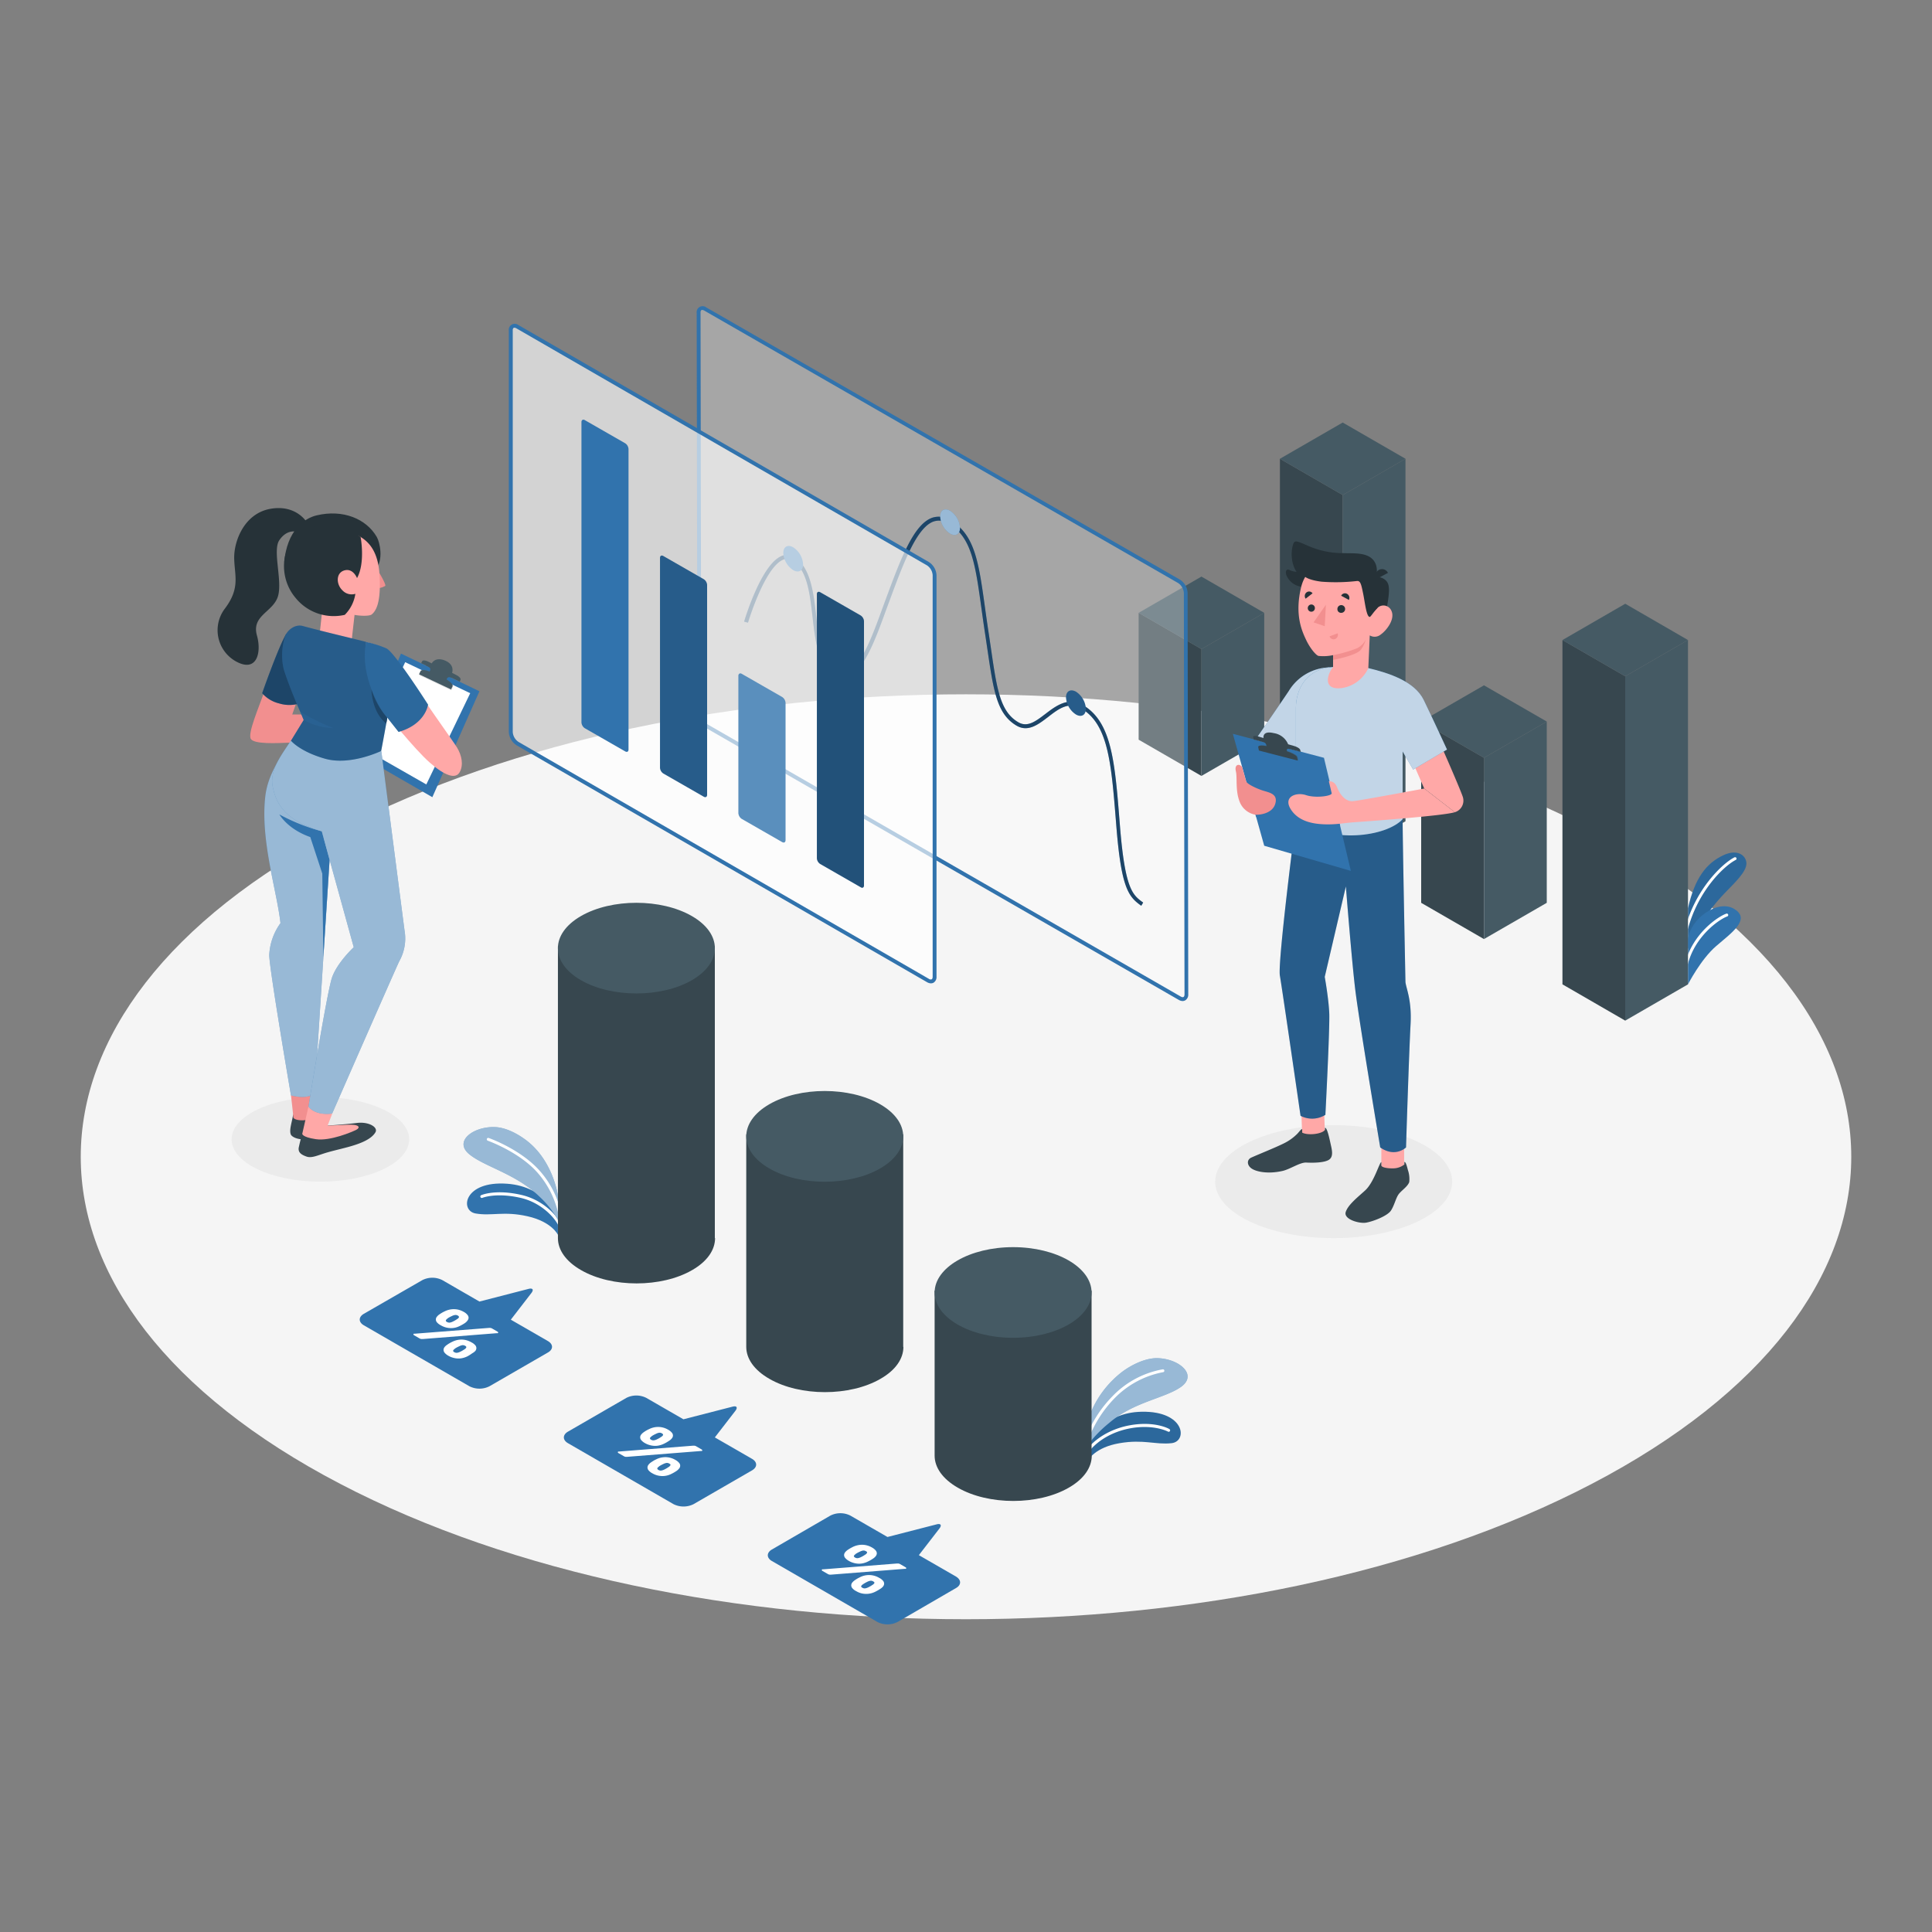 <svg xmlns="http://www.w3.org/2000/svg" viewBox="0 0 500 500"><rect x="0" y="0" width="500" height="500" fill="#808080" stroke="none"/><g id="freepik--Floor--inject-41"><path d="M88,384c89.46,46.74,234.52,46.74,324,0s89.47-122.52,0-169.26-234.52-46.74-324,0S-1.46,337.3,88,384Z" style="fill:#f5f5f5"></path></g><g id="freepik--Shadows--inject-41"><ellipse cx="82.92" cy="294.86" rx="22.98" ry="10.95" style="fill:#ebebeb"></ellipse><ellipse cx="345.16" cy="305.81" rx="30.67" ry="14.62" style="fill:#ebebeb"></ellipse></g><g id="freepik--Plants--inject-41"><path d="M436.85,245.66s2.37-7.32,10.08-15.12c3.4-3.44,5.62-5.84,4.91-7.89-.64-1.81-2.8-2.75-5.89-1.29-4.39,2.08-7.35,5.94-9.1,13.69Z" style="fill:#3173AD"></path><path d="M436.85,245.66s2.37-7.32,10.08-15.12c3.4-3.44,5.62-5.84,4.91-7.89-.64-1.81-2.8-2.75-5.89-1.29-4.39,2.08-7.35,5.94-9.1,13.69Z" style="opacity:0.1"></path><path d="M436.36,241.06h-.09a.38.38,0,0,1-.27-.46c2.75-10.62,9.86-17.2,12.87-18.72a.39.39,0,0,1,.51.17.38.38,0,0,1-.17.5c-2.91,1.47-9.8,7.87-12.48,18.24A.38.38,0,0,1,436.36,241.06Z" style="fill:#fff"></path><path d="M436.85,254.75s3.29-6.45,7.26-9.88,9.07-6.93,4.75-9.61-11.43,2.58-12,7.77Z" style="fill:#3173AD"></path><path d="M436.36,250.16h-.08a.38.38,0,0,1-.28-.45c1.87-8,8.58-12.52,10.81-13.27a.38.38,0,0,1,.23.72c-2,.68-8.54,5.13-10.31,12.72A.38.38,0,0,1,436.36,250.16Z" style="fill:#fff"></path><path d="M144.39,319.58s-1.52-3.38-7.87-4.81c-6.18-1.39-9.25,0-13.42-.72s-3.08-8.51,8.14-7.7c10.27.74,13.15,8.82,13.15,8.82Z" style="fill:#3173AD"></path><path d="M145,317.72a.38.38,0,0,1-.34-.23c-1-2.39-4.7-6.29-9.91-7.48-6.47-1.47-9.91,0-9.94,0a.38.38,0,0,1-.31-.69c.15-.06,3.71-1.61,10.41-.08,5.79,1.32,9.48,5.56,10.44,7.93a.37.37,0,0,1-.2.49Z" style="fill:#fff"></path><path d="M144.39,315.73a24.32,24.32,0,0,0-4.8-6.07c-6-5.82-14-7.65-18-10.83-4.4-3.43.93-7.39,6.59-7.14,3.24.15,6.66,2.29,8.54,3.83,6.62,5.41,7.71,14.14,7.71,14.14Z" style="fill:#3173AD"></path><path d="M144.39,315.73a24.32,24.32,0,0,0-4.8-6.07c-6-5.82-14-7.65-18-10.83-4.4-3.43.93-7.39,6.59-7.14,3.24.15,6.66,2.29,8.54,3.83,6.62,5.41,7.71,14.14,7.71,14.14Z" style="fill:#fff;opacity:0.5"></path><path d="M145,315.14a.38.38,0,0,1-.37-.32,23.79,23.79,0,0,0-5.52-11.33c-4.72-5.37-12.79-8.25-12.88-8.28a.38.38,0,0,1-.23-.47.37.37,0,0,1,.48-.23c.34.11,8.34,3,13.19,8.48a24.2,24.2,0,0,1,5.71,11.73.37.37,0,0,1-.33.42Z" style="fill:#fff"></path><path d="M281.63,377.88s1.7-3.3,8.12-4.39c6.24-1.06,9.23.45,13.44,0s3.53-8.34-7.72-8.13c-10.29.19-13.6,8.1-13.6,8.1Z" style="fill:#3173AD"></path><path d="M281.63,377.88s1.7-3.3,8.12-4.39c6.24-1.06,9.23.45,13.44,0s3.53-8.34-7.72-8.13c-10.29.19-13.6,8.1-13.6,8.1Z" style="opacity:0.1"></path><path d="M281.14,376.3a.44.44,0,0,1-.22-.07.37.37,0,0,1-.09-.52c2.39-3.42,6.74-6,11.65-6.86,6.31-1.13,10,.87,10.16,1a.37.37,0,1,1-.36.65s-3.63-1.95-9.67-.87c-4.71.84-8.89,3.29-11.16,6.55A.4.4,0,0,1,281.14,376.3Z" style="fill:#fff"></path><path d="M282.08,373.25A31.58,31.58,0,0,1,287,368.3c6.33-5.48,14.34-6.37,18.58-9.33,4.58-3.19-.53-7.43-6.2-7.48-3.24,0-6.77,1.93-8.74,3.37a25.8,25.8,0,0,0-9,12.47Z" style="fill:#3173AD"></path><path d="M282.08,373.25A31.58,31.58,0,0,1,287,368.3c6.33-5.48,14.34-6.37,18.58-9.33,4.58-3.19-.53-7.43-6.2-7.48-3.24,0-6.77,1.93-8.74,3.37a25.8,25.8,0,0,0-9,12.47Z" style="fill:#fff;opacity:0.5"></path><path d="M281.14,373.17H281a.39.39,0,0,1-.24-.47A31.8,31.8,0,0,1,288,361.25a23.83,23.83,0,0,1,12.92-6.87.36.36,0,0,1,.41.32.37.37,0,0,1-.33.42,23.69,23.69,0,0,0-12.47,6.66,30.82,30.82,0,0,0-7,11.13A.38.38,0,0,1,281.14,373.17Z" style="fill:#fff"></path></g><g id="freepik--bar-charts--inject-41"><path d="M185,320.42h0V244.87H144.39v75.56h0c0,3,2,6,6,8.28,7.93,4.58,20.79,4.58,28.72,0,4-2.29,5.94-5.28,5.95-8.28h0Z" style="fill:#37474f"></path><path d="M185,320.42h0V244.87H144.39v75.56h0c0,3,2,6,6,8.28,7.93,4.58,20.79,4.58,28.72,0,4-2.29,5.94-5.28,5.95-8.28h0Z" style="fill:#e0e0e0;opacity:0"></path><path d="M150.34,253.67c-7.94-4.58-7.94-12,0-16.59s20.79-4.58,28.72,0,7.93,12,0,16.59S158.27,258.24,150.34,253.67Z" style="fill:#455a64"></path><path d="M233.75,348.57h0v-55H193.13v55h0c0,3,2,6,6,8.28,7.93,4.58,20.79,4.58,28.72,0,4-2.28,5.95-5.28,5.95-8.28Z" style="fill:#37474f"></path><path d="M233.75,348.57h0v-55H193.13v55h0c0,3,2,6,6,8.28,7.93,4.58,20.79,4.58,28.72,0,4-2.28,5.95-5.28,5.95-8.28Z" style="fill:#e0e0e0;opacity:0"></path><path d="M199.08,302.38c-7.93-4.58-7.93-12,0-16.59s20.79-4.58,28.72,0,7.94,12,0,16.59S207,307,199.08,302.38Z" style="fill:#455a64"></path><path d="M282.5,376.71h0V334H241.88v42.72h0c0,3,2,6,6,8.29,7.93,4.58,20.79,4.58,28.72,0,4-2.29,5.94-5.29,5.95-8.29Z" style="fill:#37474f"></path><path d="M282.5,376.71h0V334H241.88v42.72h0c0,3,2,6,6,8.29,7.93,4.58,20.79,4.58,28.72,0,4-2.29,5.94-5.29,5.95-8.29Z" style="fill:#e0e0e0;opacity:0"></path><ellipse cx="262.19" cy="334.49" rx="20.31" ry="11.73" style="fill:#455a64"></ellipse><path d="M141.79,347.06l-9.59-5.53,5.31-6.88c.68-.88.36-1.36-.71-1.09l-12.72,3.28-9.59-5.54a5.74,5.74,0,0,0-5.2,0L94.18,340c-1.44.83-1.44,2.17,0,3l27.3,15.76a5.74,5.74,0,0,0,5.2,0l15.11-8.73C143.22,349.23,143.22,347.89,141.79,347.06Z" style="fill:#3173AD"></path><path d="M126.45,343.67a2.38,2.38,0,0,1,.47,0,1.15,1.15,0,0,1,.44.15l1.37.79a.4.4,0,0,1,.2.22c0,.08,0,.15-.14.2a.19.19,0,0,1-.1,0,.33.33,0,0,1-.15,0l-19,1.5H109a1.18,1.18,0,0,1-.44-.16l-1.37-.79a.4.4,0,0,1-.2-.22c0-.08,0-.15.14-.2a.19.19,0,0,1,.1,0l.15,0Zm-6.12-1.27a10.9,10.9,0,0,1-1.27.73,5.94,5.94,0,0,1-1.11.43,4.93,4.93,0,0,1-1.23.15,5.12,5.12,0,0,1-2.63-.72,3.25,3.25,0,0,1-1-.76,1.17,1.17,0,0,1-.29-.75,1.11,1.11,0,0,1,.27-.71,2.71,2.71,0,0,1,.72-.65,6.51,6.51,0,0,1,.59-.38c.19-.11.42-.23.67-.35a5.46,5.46,0,0,1,1.13-.42,5.24,5.24,0,0,1,2.53,0,5.52,5.52,0,0,1,1.32.55,3.06,3.06,0,0,1,.94.76,1.19,1.19,0,0,1,.3.75,1.23,1.23,0,0,1-.27.71A2.71,2.71,0,0,1,120.33,342.4Zm1.89,7.82A10,10,0,0,1,121,351a5.6,5.6,0,0,1-1.12.42,4.46,4.46,0,0,1-1.23.16,5,5,0,0,1-1.31-.18,5.11,5.11,0,0,1-1.32-.54,3.35,3.35,0,0,1-.94-.76,1.17,1.17,0,0,1-.29-.76,1.2,1.2,0,0,1,.26-.71,2.76,2.76,0,0,1,.73-.64,4.21,4.21,0,0,1,.59-.38,5.86,5.86,0,0,1,.67-.35,5.38,5.38,0,0,1,1.12-.42,5.6,5.6,0,0,1,1.23-.16,5.12,5.12,0,0,1,2.62.72,3.12,3.12,0,0,1,1,.76,1.11,1.11,0,0,1,0,1.46A2.94,2.94,0,0,1,122.22,350.22Zm-6.37-9a1.21,1.21,0,0,0-.47.48c0,.14,0,.28.29.42a1.2,1.2,0,0,0,.72.17,2.61,2.61,0,0,0,.83-.28,8.18,8.18,0,0,0,1.09-.63,1.18,1.18,0,0,0,.48-.48c0-.14-.05-.28-.29-.42a1.16,1.16,0,0,0-.73-.16,2.44,2.44,0,0,0-.82.27A7.72,7.72,0,0,0,115.85,341.18Zm1.9,7.82a1.18,1.18,0,0,0-.48.48c0,.13,0,.27.29.41a1.11,1.11,0,0,0,.73.17,2.69,2.69,0,0,0,.82-.27,7.72,7.72,0,0,0,1.1-.63,1.14,1.14,0,0,0,.47-.48c0-.14,0-.28-.29-.42a1.2,1.2,0,0,0-.72-.17,2.49,2.49,0,0,0-.82.28A7.72,7.72,0,0,0,117.75,349Z" style="fill:#fff"></path><path d="M194.61,377.54,185,372l5.31-6.87c.67-.88.35-1.37-.72-1.09l-12.72,3.27-9.59-5.53a5.72,5.72,0,0,0-5.19,0L147,370.5c-1.43.83-1.43,2.18,0,3l27.3,15.77a5.8,5.8,0,0,0,5.2,0l15.11-8.73C196.05,379.71,196.05,378.37,194.61,377.54Z" style="fill:#3173AD"></path><path d="M179.27,374.15h.48a1.24,1.24,0,0,1,.44.16l1.36.79c.12.07.19.14.2.22s0,.14-.13.2a.23.23,0,0,1-.1,0l-.15,0-19,1.5a2.49,2.49,0,0,1-.48,0,1.13,1.13,0,0,1-.44-.16l-1.36-.78c-.12-.07-.19-.15-.2-.22a.21.21,0,0,1,.13-.21l.1,0,.15,0Zm-6.12-1.27a10,10,0,0,1-1.26.73,5.6,5.6,0,0,1-1.12.42,4.51,4.51,0,0,1-1.23.16,5,5,0,0,1-1.31-.18,5.11,5.11,0,0,1-1.32-.54,3.42,3.42,0,0,1-.95-.76,1.1,1.1,0,0,1,0-1.47,2.87,2.87,0,0,1,.72-.64,5.82,5.82,0,0,1,.59-.38,7.09,7.09,0,0,1,.68-.35,5.38,5.38,0,0,1,1.12-.42,5.07,5.07,0,0,1,3.85.56,3.25,3.25,0,0,1,.95.76,1.15,1.15,0,0,1,.29.75,1.16,1.16,0,0,1-.27.71A2.71,2.71,0,0,1,173.15,372.88Zm1.9,7.82a10.69,10.69,0,0,1-1.27.73,5.29,5.29,0,0,1-1.11.42,4.93,4.93,0,0,1-1.23.15,5.12,5.12,0,0,1-2.63-.72,3.24,3.24,0,0,1-.95-.75,1.17,1.17,0,0,1-.29-.76,1.21,1.21,0,0,1,.27-.71,2.89,2.89,0,0,1,.72-.65c.2-.14.4-.26.59-.38s.42-.23.67-.35a5.46,5.46,0,0,1,1.13-.42,6.09,6.09,0,0,1,1.23-.15,4.94,4.94,0,0,1,1.3.17,5,5,0,0,1,1.32.55,3.25,3.25,0,0,1,.95.76,1.09,1.09,0,0,1,0,1.46A2.89,2.89,0,0,1,175.05,380.7Zm-6.37-9a1.18,1.18,0,0,0-.48.48c0,.13.05.27.29.41a1.11,1.11,0,0,0,.73.17,2.78,2.78,0,0,0,.82-.27,6.9,6.9,0,0,0,1.1-.64,1.14,1.14,0,0,0,.47-.47c0-.14-.05-.28-.29-.42a1.13,1.13,0,0,0-.72-.17,2.53,2.53,0,0,0-.83.28A7.59,7.59,0,0,0,168.68,371.66Zm1.89,7.82a1.27,1.27,0,0,0-.47.47c0,.14.05.28.29.42a1.13,1.13,0,0,0,.72.17,2.74,2.74,0,0,0,.83-.27,8.69,8.69,0,0,0,1.09-.64,1.24,1.24,0,0,0,.48-.47c.05-.14,0-.28-.29-.42a1.17,1.17,0,0,0-.73-.17,2.78,2.78,0,0,0-.82.27A9.63,9.63,0,0,0,170.57,379.48Z" style="fill:#fff"></path><path d="M247.39,408l-9.59-5.53,5.32-6.89c.67-.87.35-1.36-.72-1.08l-12.72,3.27-9.59-5.53a5.74,5.74,0,0,0-5.2,0L199.78,401c-1.43.83-1.43,2.18,0,3l27.3,15.77a5.8,5.8,0,0,0,5.2,0L247.39,411C248.83,410.2,248.83,408.86,247.39,408Z" style="fill:#3173AD"></path><path d="M232.05,404.64h.47a1.18,1.18,0,0,1,.44.16l1.37.79c.12.07.19.14.2.22s0,.14-.13.2l-.1,0-.15,0-19,1.5a2.41,2.41,0,0,1-.47,0,1.08,1.08,0,0,1-.44-.16l-1.36-.78c-.12-.07-.19-.15-.2-.22a.21.21,0,0,1,.13-.21l.1,0a.33.33,0,0,1,.15,0Zm-6.12-1.27a9.47,9.47,0,0,1-1.27.73,5.29,5.29,0,0,1-1.11.42,4.51,4.51,0,0,1-1.23.16,5.11,5.11,0,0,1-1.32-.18,5,5,0,0,1-1.31-.54,3.42,3.42,0,0,1-.95-.76,1.17,1.17,0,0,1-.29-.76,1.21,1.21,0,0,1,.27-.71,3.1,3.1,0,0,1,.72-.65c.2-.14.4-.26.59-.37s.42-.23.67-.36a5.6,5.6,0,0,1,2.36-.57,5.19,5.19,0,0,1,2.62.72,3.25,3.25,0,0,1,.95.76,1.19,1.19,0,0,1,.29.75,1.23,1.23,0,0,1-.27.71A2.71,2.71,0,0,1,225.93,403.37Zm1.89,7.82a11.42,11.42,0,0,1-1.26.73,5.51,5.51,0,0,1-1.11.42,5.17,5.17,0,0,1-2.55,0,5.08,5.08,0,0,1-1.31-.55,3.12,3.12,0,0,1-1-.76,1.13,1.13,0,0,1-.29-.75,1.17,1.17,0,0,1,.26-.71,3.15,3.15,0,0,1,.73-.65,6.51,6.51,0,0,1,.59-.38c.19-.11.42-.23.67-.35a5.14,5.14,0,0,1,2.36-.57,4.94,4.94,0,0,1,1.3.17,5.08,5.08,0,0,1,1.31.55,3.12,3.12,0,0,1,1,.76,1.13,1.13,0,0,1,.29.75,1.17,1.17,0,0,1-.26.71A2.78,2.78,0,0,1,227.82,411.19Zm-6.37-9a1.21,1.21,0,0,0-.47.48c0,.13.05.27.29.41a1.15,1.15,0,0,0,.72.17,2.74,2.74,0,0,0,.83-.27,7.37,7.37,0,0,0,1.1-.64,1.14,1.14,0,0,0,.47-.47c.05-.14,0-.28-.29-.42a1.17,1.17,0,0,0-.73-.17,2.57,2.57,0,0,0-.82.28A8.31,8.31,0,0,0,221.45,402.15Zm1.9,7.82a1.32,1.32,0,0,0-.48.47c0,.14,0,.28.3.42a1.13,1.13,0,0,0,.72.17,2.69,2.69,0,0,0,.82-.27,8.84,8.84,0,0,0,1.1-.64,1.24,1.24,0,0,0,.48-.47q.08-.21-.3-.42a1.13,1.13,0,0,0-.72-.17,2.69,2.69,0,0,0-.82.27A8.84,8.84,0,0,0,223.35,410Z" style="fill:#fff"></path><polygon points="384.05 243.03 367.8 233.65 367.8 186.74 384.05 196.12 384.05 243.03" style="fill:#37474f"></polygon><polygon points="384.05 243.03 400.3 233.65 400.3 186.74 384.05 196.12 384.05 243.03" style="fill:#455a64"></polygon><polygon points="367.8 186.74 384.05 196.12 400.3 186.74 384.05 177.36 367.8 186.74" style="fill:#455a64"></polygon><polygon points="347.49 221.92 331.24 212.54 331.24 118.73 347.49 128.11 347.49 221.92" style="fill:#37474f"></polygon><polygon points="347.49 221.92 363.74 212.54 363.74 118.73 347.49 128.11 347.49 221.92" style="fill:#455a64"></polygon><polygon points="331.24 118.73 347.49 128.11 363.74 118.73 347.49 109.35 331.24 118.73" style="fill:#455a64"></polygon><polygon points="310.93 200.81 294.68 191.43 294.68 158.6 310.93 167.98 310.93 200.81" style="fill:#37474f"></polygon><polygon points="310.93 200.81 327.18 191.43 327.18 158.6 310.93 167.98 310.93 200.81" style="fill:#455a64"></polygon><polygon points="294.68 158.6 310.93 167.98 327.18 158.6 310.93 149.22 294.68 158.6" style="fill:#455a64"></polygon><polygon points="420.61 264.14 404.36 254.75 404.36 165.64 420.6 175.02 420.61 264.14" style="fill:#37474f"></polygon><polygon points="420.6 264.14 436.85 254.75 436.85 165.64 420.6 175.02 420.6 264.14" style="fill:#455a64"></polygon><polygon points="404.36 165.64 420.6 175.02 436.85 165.64 420.61 156.25 404.36 165.64" style="fill:#455a64"></polygon></g><g id="freepik--main-charts--inject-41"><g style="opacity:0.3"><path d="M307,257.33l-.17-103.88a3.85,3.85,0,0,0-1.74-3L182.53,80c-1-.55-1.73-.1-1.73,1L181,184.84a3.82,3.82,0,0,0,1.74,3l122.57,70.5C306.24,258.89,307,258.44,307,257.33Z" style="fill:#fff"></path></g><path d="M306.06,259.07a2.09,2.09,0,0,1-1-.3l-122.57-70.5a4.29,4.29,0,0,1-2-3.43L180.3,81a1.55,1.55,0,0,1,2.48-1.44L305.35,150a4.31,4.31,0,0,1,2,3.43l.17,103.88a1.72,1.72,0,0,1-.75,1.56A1.4,1.4,0,0,1,306.06,259.07ZM181.76,80.22a.39.39,0,0,0-.2,0,.77.77,0,0,0-.26.69l.17,103.88A3.3,3.3,0,0,0,183,187.4l122.57,70.5c.3.17.56.22.72.12s.26-.34.26-.69l-.17-103.88a3.32,3.32,0,0,0-1.48-2.56L182.28,80.39A1.09,1.09,0,0,0,181.76,80.22Z" style="fill:#3173AD"></path><path d="M295.36,234.41c-3.25-2.31-5.15-4.4-6.44-20.46l-.11-1.37c-1.21-15.09-2-25.05-8.88-29.16-3.3-2-5.94,0-8.73,2.17-2.53,1.93-5.13,3.91-8.06,2.24-5.15-3-6-8.94-7.6-19.78-.2-1.34-.4-2.75-.63-4.23-.35-2.31-.65-4.46-.93-6.48-1.58-11.38-2.54-18.26-8.36-21.77a4.51,4.51,0,0,0-4-.61c-4.41,1.54-7.86,10.87-11.51,20.76-.28.73-.55,1.5-.84,2.27-2.65,7.29-5.65,15.56-9.8,17.09a4.14,4.14,0,0,1-3.59-.36c-4.13-2.34-4.87-8.74-5.58-14.94S208.9,147.35,205,145a2.4,2.4,0,0,0-2.25-.19c-4.84,1.88-9.13,16.2-9.17,16.34l-1-.28c.18-.61,4.47-14.93,9.76-17a3.41,3.41,0,0,1,3.13.27c4.31,2.58,5.06,9.15,5.79,15.5s1.39,12.1,5.09,14.19a3.1,3.1,0,0,0,2.74.29c3.71-1.37,6.76-9.75,9.21-16.49.29-.78.56-1.54.84-2.28,3.9-10.55,7.27-19.66,12.12-21.36a5.49,5.49,0,0,1,4.82.71c6.22,3.76,7.21,10.81,8.83,22.49.28,2,.58,4.16.93,6.46.23,1.49.43,2.9.63,4.23,1.53,10.54,2.38,16.34,7.11,19.06,2.35,1.35,4.48-.28,6.95-2.16,2.8-2.14,6-4.55,9.85-2.24,7.31,4.38,8.13,14.55,9.36,29.94l.11,1.37c1.32,16.38,3.3,17.78,6,19.73Z" style="fill:#3173AD"></path><g style="opacity:0.4"><path d="M295.36,234.41c-3.25-2.31-5.15-4.4-6.44-20.46l-.11-1.37c-1.21-15.09-2-25.05-8.88-29.16-3.3-2-5.94,0-8.73,2.17-2.53,1.93-5.13,3.91-8.06,2.24-5.15-3-6-8.94-7.6-19.78-.2-1.34-.4-2.75-.63-4.23-.35-2.31-.65-4.46-.93-6.48-1.58-11.38-2.54-18.26-8.36-21.77a4.51,4.51,0,0,0-4-.61c-4.41,1.54-7.86,10.87-11.51,20.76-.28.73-.55,1.5-.84,2.27-2.65,7.29-5.65,15.56-9.8,17.09a4.14,4.14,0,0,1-3.59-.36c-4.13-2.34-4.87-8.74-5.58-14.94S208.9,147.35,205,145a2.4,2.4,0,0,0-2.25-.19c-4.84,1.88-9.13,16.2-9.17,16.34l-1-.28c.18-.61,4.47-14.93,9.76-17a3.41,3.41,0,0,1,3.13.27c4.31,2.58,5.06,9.15,5.79,15.5s1.39,12.1,5.09,14.19a3.1,3.1,0,0,0,2.74.29c3.71-1.37,6.76-9.75,9.21-16.49.29-.78.56-1.54.84-2.28,3.9-10.55,7.27-19.66,12.12-21.36a5.49,5.49,0,0,1,4.82.71c6.22,3.76,7.21,10.81,8.83,22.49.28,2,.58,4.16.93,6.46.23,1.49.43,2.9.63,4.23,1.53,10.54,2.38,16.34,7.11,19.06,2.35,1.35,4.48-.28,6.95-2.16,2.8-2.14,6-4.55,9.85-2.24,7.31,4.38,8.13,14.55,9.36,29.94l.11,1.37c1.32,16.38,3.3,17.78,6,19.73Z"></path></g><path d="M278.45,179a5.71,5.71,0,0,1,2.57,4.43c0,1.63-1.15,2.29-2.56,1.48a5.65,5.65,0,0,1-2.57-4.43C275.89,178.89,277,178.23,278.45,179Z" style="fill:#3173AD"></path><g style="opacity:0.2"><path d="M278.45,179a5.71,5.71,0,0,1,2.57,4.43c0,1.63-1.15,2.29-2.56,1.48a5.65,5.65,0,0,1-2.57-4.43C275.89,178.89,277,178.23,278.45,179Z"></path></g><path d="M245.88,132.19a5.66,5.66,0,0,1,2.56,4.43c0,1.63-1.14,2.29-2.55,1.48a5.64,5.64,0,0,1-2.57-4.43C243.32,132,244.46,131.38,245.88,132.19Z" style="fill:#3173AD"></path><g style="opacity:0.5"><path d="M245.88,132.19a5.66,5.66,0,0,1,2.56,4.43c0,1.63-1.14,2.29-2.55,1.48a5.64,5.64,0,0,1-2.57-4.43C243.32,132,244.46,131.38,245.88,132.19Z" style="fill:#fff"></path></g><path d="M205.27,141.64a5.62,5.62,0,0,1,2.57,4.42c0,1.64-1.14,2.3-2.56,1.49a5.67,5.67,0,0,1-2.56-4.43C202.71,141.49,203.86,140.82,205.27,141.64Z" style="fill:#3173AD"></path><path d="M241.87,252.75V148.87a3.84,3.84,0,0,0-1.73-3L133.93,84.55c-1-.55-1.73-.1-1.73,1V189.43a3.83,3.83,0,0,0,1.73,3l106.21,61.32C241.1,254.31,241.87,253.86,241.87,252.75Z" style="fill:#fff;opacity:0.65"></path><path d="M240.92,254.49a2.09,2.09,0,0,1-1-.3L133.68,192.87a4.34,4.34,0,0,1-2-3.44V85.55a1.55,1.55,0,0,1,2.48-1.43l106.21,61.32a4.32,4.32,0,0,1,2,3.43V252.75a1.72,1.72,0,0,1-.75,1.56A1.4,1.4,0,0,1,240.92,254.49ZM133.16,84.82a.4.4,0,0,0-.2,0,.77.77,0,0,0-.26.69V189.43a3.33,3.33,0,0,0,1.48,2.57l106.21,61.32a.77.77,0,0,0,.73.12c.16-.09.25-.34.25-.69V148.87a3.3,3.3,0,0,0-1.48-2.56L133.68,85A1,1,0,0,0,133.16,84.82Z" style="fill:#3173AD"></path><path d="M223.6,229.14V160.78a1.92,1.92,0,0,0-.87-1.5l-10.45-6c-.48-.28-.87-.06-.87.5V222.1a1.89,1.89,0,0,0,.87,1.5l10.45,6C223.21,229.92,223.6,229.69,223.6,229.14Z" style="fill:#3173AD"></path><g style="opacity:0.3"><path d="M223.6,229.14V160.78a1.92,1.92,0,0,0-.87-1.5l-10.45-6c-.48-.28-.87-.06-.87.5V222.1a1.89,1.89,0,0,0,.87,1.5l10.45,6C223.21,229.92,223.6,229.69,223.6,229.14Z"></path></g><path d="M203.29,217.41V181.89a1.92,1.92,0,0,0-.87-1.5l-10.46-6c-.47-.27-.86,0-.86.5v35.53a1.94,1.94,0,0,0,.86,1.5l10.46,6C202.9,218.19,203.29,218,203.29,217.41Z" style="fill:#3173AD"></path><g style="opacity:0.2"><path d="M203.29,217.41V181.89a1.92,1.92,0,0,0-.87-1.5l-10.46-6c-.47-.27-.86,0-.86.5v35.53a1.94,1.94,0,0,0,.86,1.5l10.46,6C202.9,218.19,203.29,218,203.29,217.41Z" style="fill:#fff"></path></g><path d="M183,205.69V151.4a1.92,1.92,0,0,0-.87-1.5l-10.46-6c-.47-.28-.86-.06-.86.5v54.28a1.92,1.92,0,0,0,.86,1.5l10.46,6C182.59,206.46,183,206.24,183,205.69Z" style="fill:#3173AD"></path><g style="opacity:0.2"><path d="M183,205.69V151.4a1.92,1.92,0,0,0-.87-1.5l-10.46-6c-.47-.28-.86-.06-.86.5v54.28a1.92,1.92,0,0,0,.86,1.5l10.46,6C182.59,206.46,183,206.24,183,205.69Z"></path></g><path d="M162.66,194V116.22a1.91,1.91,0,0,0-.86-1.5l-10.46-6c-.47-.28-.86,0-.86.5v77.74a1.94,1.94,0,0,0,.86,1.5l10.46,6C162.28,194.74,162.66,194.51,162.66,194Z" style="fill:#3173AD"></path></g><g id="freepik--character-2--inject-41"><path d="M378.63,206.43c-.14-.75-3.81-9.29-5.32-12.65l-7.65,3.58,2.93,6.71,7.92,6.13A3.13,3.13,0,0,0,378.63,206.43Z" style="fill:#ffa8a7"></path><rect x="357.49" y="295.88" width="5.9" height="8.6" style="fill:#ffa8a7"></rect><rect x="336.87" y="285.34" width="5.9" height="8.6" transform="translate(-9.77 11.87) rotate(-1.97)" style="fill:#ffa8a7"></rect><path d="M344.08,172.72a12.66,12.66,0,0,0-10.56,6.14c-3.26,4.85-9,13.14-9,13.14l10.75,3.41Z" style="fill:#3173AD"></path><g style="opacity:0.7"><path d="M344.08,172.72a12.66,12.66,0,0,0-10.56,6.14c-3.26,4.85-9,13.14-9,13.14l10.75,3.41Z" style="fill:#fff"></path></g><path d="M363,212c0,5.64.73,42.11.73,42.11.14,1.62,1.66,4.61,1.33,10.84-.45,8.47-1.18,32-1.18,32s-2.77,2.75-6.68,0c0,0-5.35-31.95-6.4-40.34-.93-7.32-2.49-27.2-2.49-27.2l-5.47,23.41s1,5.5,1.17,9.38-1,26.32-1,26.32a6.48,6.48,0,0,1-6.43.25s-4.74-32.78-5.35-36.29S335.39,212,335.39,212Z" style="fill:#3173AD"></path><path d="M363,212c0,5.64.73,42.11.73,42.11.14,1.62,1.66,4.61,1.33,10.84-.45,8.47-1.18,32-1.18,32s-2.77,2.75-6.68,0c0,0-5.35-31.95-6.4-40.34-.93-7.32-2.49-27.2-2.49-27.2l-5.47,23.41s1,5.5,1.17,9.38-1,26.32-1,26.32a6.48,6.48,0,0,1-6.43.25s-4.74-32.78-5.35-36.29S335.39,212,335.39,212Z" style="opacity:0.2"></path><path d="M354.12,172.9c5.29,1.27,12,3.41,14.36,8.29s6,12.79,6,12.79l-8.76,5.18L363,194.48V212c-4.14,4.5-18.58,6.6-27.62,0V183.16c0-4.59,2.56-10.12,9.61-10.53Z" style="fill:#3173AD"></path><path d="M354.12,172.9c5.29,1.27,12,3.41,14.36,8.29s6,12.79,6,12.79l-8.76,5.18L363,194.48V212c-4.14,4.5-18.58,6.6-27.62,0V183.16c0-4.59,2.56-10.12,9.61-10.53Z" style="fill:#fff;opacity:0.7"></path><path d="M356.11,149.36a3.14,3.14,0,0,1,2.6.92c1.12,1.14.89,3.26,0,8.12l-3.46.4Z" style="fill:#263238"></path><path d="M336,148a5.31,5.31,0,0,1-2.16-.43c-1.06-.61-1.34.59-.76,1.64a4.94,4.94,0,0,0,4,2.67c0-.15,1-2.7,1-2.7Z" style="fill:#263238"></path><path d="M354.49,158.8c.51.31,1.24-.68,1.87-1.34a2.23,2.23,0,0,1,3.73.6c1.05,2.21-1.33,5.16-2.73,6.13a2.46,2.46,0,0,1-2.87.25l-.37,8.46a9,9,0,0,1-6.8,5.16c-5,.67-3.95-3.42-2.32-5.43v-3.08a11.84,11.84,0,0,1-3.78.2c-.65-.17-2.19-2-3.19-4.13-1.12-2.35-3-6.52-1.32-13.57,1.78-7.57,9.91-7.8,14.77-4.75S354.49,158.8,354.49,158.8Z" style="fill:#ffa8a7"></path><path d="M354.49,159.66c.25,0,1.24-1.62,1.87-2.2.89-.81-.25-8.1-.25-8.1s.89-2.76-.86-4.6-5.13-1.52-7.61-1.61a22.38,22.38,0,0,1-8.86-1.78c-3.52-1.53-3.78-1.71-4.22-.16s-.6,5.08,1.5,7.45l1.75.65s.94.83,4.22,1.23a48.23,48.23,0,0,0,9.1-.17c.95-.13,1.15.79,1.66,3.31C353.25,155.9,353.62,159.65,354.49,159.66Z" style="fill:#263238"></path><path d="M356.1,149.93l3.1-1.67a1.7,1.7,0,0,0-2.34-.77A1.85,1.85,0,0,0,356.1,149.93Z" style="fill:#263238"></path><path d="M345,169.55a34.83,34.83,0,0,0,6.21-1.78,5.23,5.23,0,0,0,2.22-2.2,7.25,7.25,0,0,1-1.26,2.6c-1.18,1.5-7.17,2.61-7.17,2.61Z" style="fill:#f28f8f"></path><path d="M346.12,157.65a.92.92,0,0,0,.92.95,1,1,0,1,0-.92-.95Z" style="fill:#263238"></path><path d="M347.09,154.17l2,1.09a1.19,1.19,0,0,0-.46-1.57A1.1,1.1,0,0,0,347.09,154.17Z" style="fill:#263238"></path><path d="M346.19,163.9l-2.11.79a1.12,1.12,0,0,0,1.43.7A1.19,1.19,0,0,0,346.19,163.9Z" style="fill:#f28f8f"></path><path d="M337.9,154.94l1.79-1.39a1.09,1.09,0,0,0-1.56-.24A1.19,1.19,0,0,0,337.9,154.94Z" style="fill:#263238"></path><path d="M338.45,157.39a.92.92,0,1,0,1.84,0,.92.92,0,0,0-.92-.95A.94.94,0,0,0,338.45,157.39Z" style="fill:#263238"></path><polygon points="343.14 156.51 342.84 162.06 339.95 161.07 343.14 156.51" style="fill:#f28f8f"></polygon><polygon points="319.06 189.91 342.64 196.12 349.6 225.39 327.18 218.88 319.06 189.91" style="fill:#3173AD"></polygon><path d="M329.34,209.28a4.24,4.24,0,0,1-4.26,2.13l-.34-1.21Z" style="fill:#3173AD"></path><path d="M334.61,210.2c.1.78,1.71,2.22,4.42,3.12,3.08,1,7.81.49,7.81.49l-.42-1.46Z" style="fill:#3173AD"></path><path d="M326,194.15l-.2-.9c-.1-.5,1.28-.52,3.1-.05l3.47.9c1.82.48,3.37,1.26,3.48,1.76l.2.9Z" style="fill:#455a64;opacity:0.43"></path><path d="M324.32,190.76c-.06-.31.5-.39,1.26-.18L327,191s-.41-2,2.65-1.27a4.79,4.79,0,0,1,3.72,2.89l1.47.42c.81.23,1.54.66,1.64,1l.17.56-12.15-3.2Z" style="fill:#37474f"></path><path d="M326,191.73c1.11.27,1.57.42,1.74,1.18s.27,1.52.27,1.52l5.37,1.42s-.26-1.11-.34-1.54.1-.69,1-.47l.07-.34-8.43-2.14Z" style="fill:#37474f"></path><path d="M325.81,194.24l-.19-.9c-.11-.5,1.27-.52,3.09-.05l3.47.9c1.82.47,3.38,1.25,3.49,1.75l.19.9Z" style="fill:#37474f"></path><path d="M376.51,210.2l-7.92-6.13s-16.6,3.12-18.47,3.27-3.35-1.7-4.06-3.54-2.15-1.61-2.15-1.61.55,2.34.73,3.08-4.15,1.35-6.64.51-6.1.38-3.87,3.78,6.59,3.78,9.61,3.79a32.21,32.21,0,0,0,3.78-.26c1-.12,2-.22,2.93-.29C356.63,212.36,373.7,211.08,376.51,210.2Z" style="fill:#ffa8a7"></path><path d="M321.45,198.47l1.05,3.73c.2.72,2.94,2,4.68,2.5s3.63,1,2.81,3.47c-.76,2.23-3.61,2.74-5.06,2.68a5.37,5.37,0,0,1-4.23-3.69c-1-2.85-.46-5.9-.86-7.57S320.59,197.48,321.45,198.47Z" style="fill:#f28f8f"></path><path d="M357.49,301.57v-.85c-.56.25-1.88,5.26-4.22,7.39-1.86,1.7-4.4,3.67-5,5.56s3.54,3.06,5.28,2.75c2-.36,5.53-1.78,6.41-3.1s1.29-3.27,2-4.24,2.36-2,2.75-3.16a7.15,7.15,0,0,0-.34-3.1c-.27-1.05-.57-2.19-.92-2.1,0,.13,0,.65,0,.65a4.78,4.78,0,0,1-3,1C359.58,302.4,357.48,302.23,357.49,301.57Z" style="fill:#37474f"></path><path d="M337,292.22c-.31,0-.56.44-1.23,1.17a12.85,12.85,0,0,1-3.48,2.5c-2.21,1.11-6.5,2.81-8.45,3.69-1.22.55-1.16,2,.1,2.85s4.29,1.44,7.93.62c2-.44,4.57-2.27,6.2-2.18s4.69.08,5.9-.75.72-2.61.38-4.14-.9-4.21-1.45-4.1l0,.53c-.71,1.07-4.33,1.51-5.89.72Z" style="fill:#37474f"></path></g><g id="freepik--character-1--inject-41"><path d="M81.31,288.63,85,293.76a12.39,12.39,0,0,1-5.37,1.14c-3.3.13-4.21-1-4.33-1.22-.56-1.19.31-3.35.55-5.21Z" style="fill:#37474f"></path><path d="M75.3,283.47s.56,4.66.6,5.66,4.55,1.33,5.41-.5l.13-5.7Z" style="fill:#f28f8f"></path><path d="M75.3,191.66c-3.08,4.8-6,9-6.64,14.42-1.32,11.39,3,24.41,3.93,32.83a15.3,15.3,0,0,0-2.91,8.23c0,3.48,5.62,36.33,5.62,36.33s4.08,1.25,6.14-.54L85.3,222.5l-2-7.36Z" style="fill:#3173AD"></path><path d="M75.3,191.66c-3.08,4.8-6,9-6.64,14.42-1.32,11.39,3,24.41,3.93,32.83a15.3,15.3,0,0,0-2.91,8.23c0,3.48,5.62,36.33,5.62,36.33s4.08,1.25,6.14-.54L85.3,222.5l-2-7.36Z" style="fill:#fff;opacity:0.5"></path><polygon points="103.77 169.15 124.08 178.9 111.89 206.31 92.95 195.38 103.77 169.15" style="fill:#3173AD"></polygon><polygon points="121.69 179.4 111.17 202.76 96.59 194.36 104.86 171.37 121.69 179.4" style="fill:#3173AD"></polygon><polygon points="104.86 171.37 121.69 179.4 110.33 203.01 94.41 193.92 104.86 171.37" style="fill:#fff"></polygon><path d="M108.52,174.75l.39-.84c.22-.46,1.61-.27,3.11.44l2.87,1.36c1.5.7,2.53,1.66,2.32,2.12l-.4.84Z" style="fill:#e0e0e0"></path><path d="M68.41,179c-1.48,4.22-4.41,10.92-3.47,12.27s6.58,1.06,9.72.94c4-.15,7.32-.31,7.32-.31l-.67-7H75.63l2.5-7.08Z" style="fill:#f28f8f"></path><path d="M74.1,164c-2.07,3.4-6.25,15.4-6.25,15.4a8.51,8.51,0,0,0,4.41,2.65,9,9,0,0,0,4.6.18l4.62-11.5Z" style="fill:#3173AD"></path><path d="M74.1,164c-2.07,3.4-6.25,15.4-6.25,15.4a8.51,8.51,0,0,0,4.41,2.65,9,9,0,0,0,4.6.18l4.62-11.5Z" style="opacity:0.4"></path><path d="M94.77,166.14c3.63,1.09,5.84,1.28,9.85,7.45s12.79,18.41,13.66,19.88c1.21,2,1.73,4.48.69,6.36s-3.81,1-7.79-2.51S99.7,184.4,99.7,184.4,91.88,175.59,94.77,166.14Z" style="fill:#ffa8a7"></path><polygon points="91.87 158.14 90.89 166.81 82.33 167.8 83.57 156.29 91.87 158.14" style="fill:#ffa8a7"></polygon><path d="M73.56,145.47c.71-8,5-11.31,8.41-12.1,6.77-1.6,12.81.86,15.55,5.61.72,1.25,1.93,5.93-.48,8.69s-23.48-2.2-23.48-2.2" style="fill:#263238"></path><path d="M98.19,148.29s1.78,3,1.51,3.34a4.67,4.67,0,0,1-1.53.56Z" style="fill:#f28f8f"></path><path d="M92.79,138.64c1.84,1.09,5,3.08,5.43,10.08.45,7.19-.92,9.4-2,10.28-.69.6-4.23.4-6-.25-2.17-.82-7-3.05-9.08-6.87-2.4-4.49-2.61-10.3.57-12.39A11.41,11.41,0,0,1,92.79,138.64Z" style="fill:#ffa8a7"></path><path d="M93.33,139s1.27,6.61-.93,10.61c0,0-1-2.61-3.24-2s-2.21,3.55-.56,5.15a3.28,3.28,0,0,0,3.37.92,9.78,9.78,0,0,1-2.74,5.44,12.7,12.7,0,0,1-12.78-4.44c-5-5.94-3.69-16,4.24-18.16S93.33,139,93.33,139Z" style="fill:#263238"></path><path d="M84.79,291.3s4.48-.29,7.57-.68,5.54,1.12,4.81,2.4-2.43,2.33-5.08,3.22c-2.27.77-5,1.32-7.36,2s-4,1.56-5.37,1.09c-1.53-.53-2.19-1.14-2.06-2.26a48.54,48.54,0,0,1,1.24-4.72Z" style="fill:#37474f"></path><path d="M79.84,286.34l-1.61,7.07s-.15.86,3.53,1.41,9.46-1.92,10.45-2.43,1.1-1.5-2.52-1.3-4.9.21-4.9.21L86,288.16Z" style="fill:#ffa8a7"></path><path d="M85.3,222.5l-2-7.36a49.13,49.13,0,0,1-11-4.37s2.08,3.79,8,5.86l3.11,9.46.27,21.64Z" style="fill:#3173AD"></path><path d="M75.3,191.66c-1.65,2.69-5.59,7.3-4.76,11.72,1,5.37,3.91,9.13,12.73,11.76l8.28,30s-4.31,4-5.63,7.87-6.08,33.36-6.08,33.36,1.47,2.4,6.12,1.82c0,0,16.21-37,17.36-39.41a12,12,0,0,0,1.37-8c-.51-3.89-6-46.36-6-46.36Z" style="fill:#3173AD"></path><path d="M75.3,191.66c-1.65,2.69-5.59,7.3-4.76,11.72,1,5.37,3.91,9.13,12.73,11.76l8.28,30s-4.31,4-5.63,7.87-6.08,33.36-6.08,33.36,1.47,2.4,6.12,1.82c0,0,16.21-37,17.36-39.41a12,12,0,0,0,1.37-8c-.51-3.89-6-46.36-6-46.36Z" style="fill:#fff;opacity:0.5"></path><path d="M73.8,164.62c.64-1.7,2.68-3.12,4.52-2.62,5.77,1.57,14.74,3.64,16.45,4.14h0s-.76,13,5.88,16.88c-.31,2.47-2,11.33-2,11.33s-8,3.88-14.56,2-8.79-4.66-8.79-4.66l3.29-5.36c-.7-1.75-3.42-7.66-5.17-13.16A16.17,16.17,0,0,1,73.8,164.62Z" style="fill:#3173AD"></path><path d="M73.8,164.62c.64-1.7,2.68-3.12,4.52-2.62,5.77,1.57,14.74,3.64,16.45,4.14h0s-.76,13,5.88,16.88c-.31,2.47-2,11.33-2,11.33s-8,3.88-14.56,2-8.79-4.66-8.79-4.66l3.29-5.36c-.7-1.75-3.42-7.66-5.17-13.16A16.17,16.17,0,0,1,73.8,164.62Z" style="opacity:0.2"></path><path d="M77.69,184.19a57.64,57.64,0,0,0,8.57,4.23,16.06,16.06,0,0,1-7.67-2.12Z" style="fill:#3173AD;opacity:0.25"></path><path d="M79.39,135.15s-2.74-4.67-9.45-3.46-9.43,8.33-9.33,12.84,1.61,7.66-2.43,13a9.23,9.23,0,0,0,2.87,13.63c5.39,3,6.7-2.22,5.45-6.68-1.44-5.11,3.91-6,5.34-9.87s-1.38-12,.42-14.76c2-3,4.7-2.58,6-1.56Z" style="fill:#263238"></path><path d="M94.77,166.14A28.05,28.05,0,0,1,100,167.8c2.2,1.08,10.78,14.55,10.78,14.55s-.61,5.07-7.63,7.08L99,184.19S92.9,175.08,94.77,166.14Z" style="fill:#3173AD"></path><path d="M94.77,166.14A28.05,28.05,0,0,1,100,167.8c2.2,1.08,10.78,14.55,10.78,14.55s-.61,5.07-7.63,7.08L99,184.19S92.9,175.08,94.77,166.14Z" style="opacity:0.1"></path><path d="M100.22,185.77a21,21,0,0,1-4.09-7.34s0,5.82,3.83,8.83Z" style="fill:#3173AD"></path><path d="M100.22,185.77a21,21,0,0,1-4.09-7.34s0,5.82,3.83,8.83Z" style="opacity:0.4"></path><path d="M109.25,171.13c.13-.29.74-.27,1.36,0l1.12.55s.87-1.81,3.47-.72,1.8,3.18,1.8,3.18l1.19.61c.66.33,1.1.84,1,1.14l-.2.53-10-4.8Z" style="fill:#455a64"></path><path d="M110.27,172.27c.94.42,1.3.62,1,1.34s-.73,1.41-.73,1.41l4.42,2.12s.47-1,.67-1.44.56-.61,1.26-.27l.3-.3-7-3.25Z" style="fill:#455a64"></path><path d="M108.44,174.5l.4-.84c.22-.47,1.61-.27,3.11.44l2.87,1.36c1.49.7,2.53,1.65,2.31,2.12l-.4.84Z" style="fill:#455a64"></path></g></svg>
